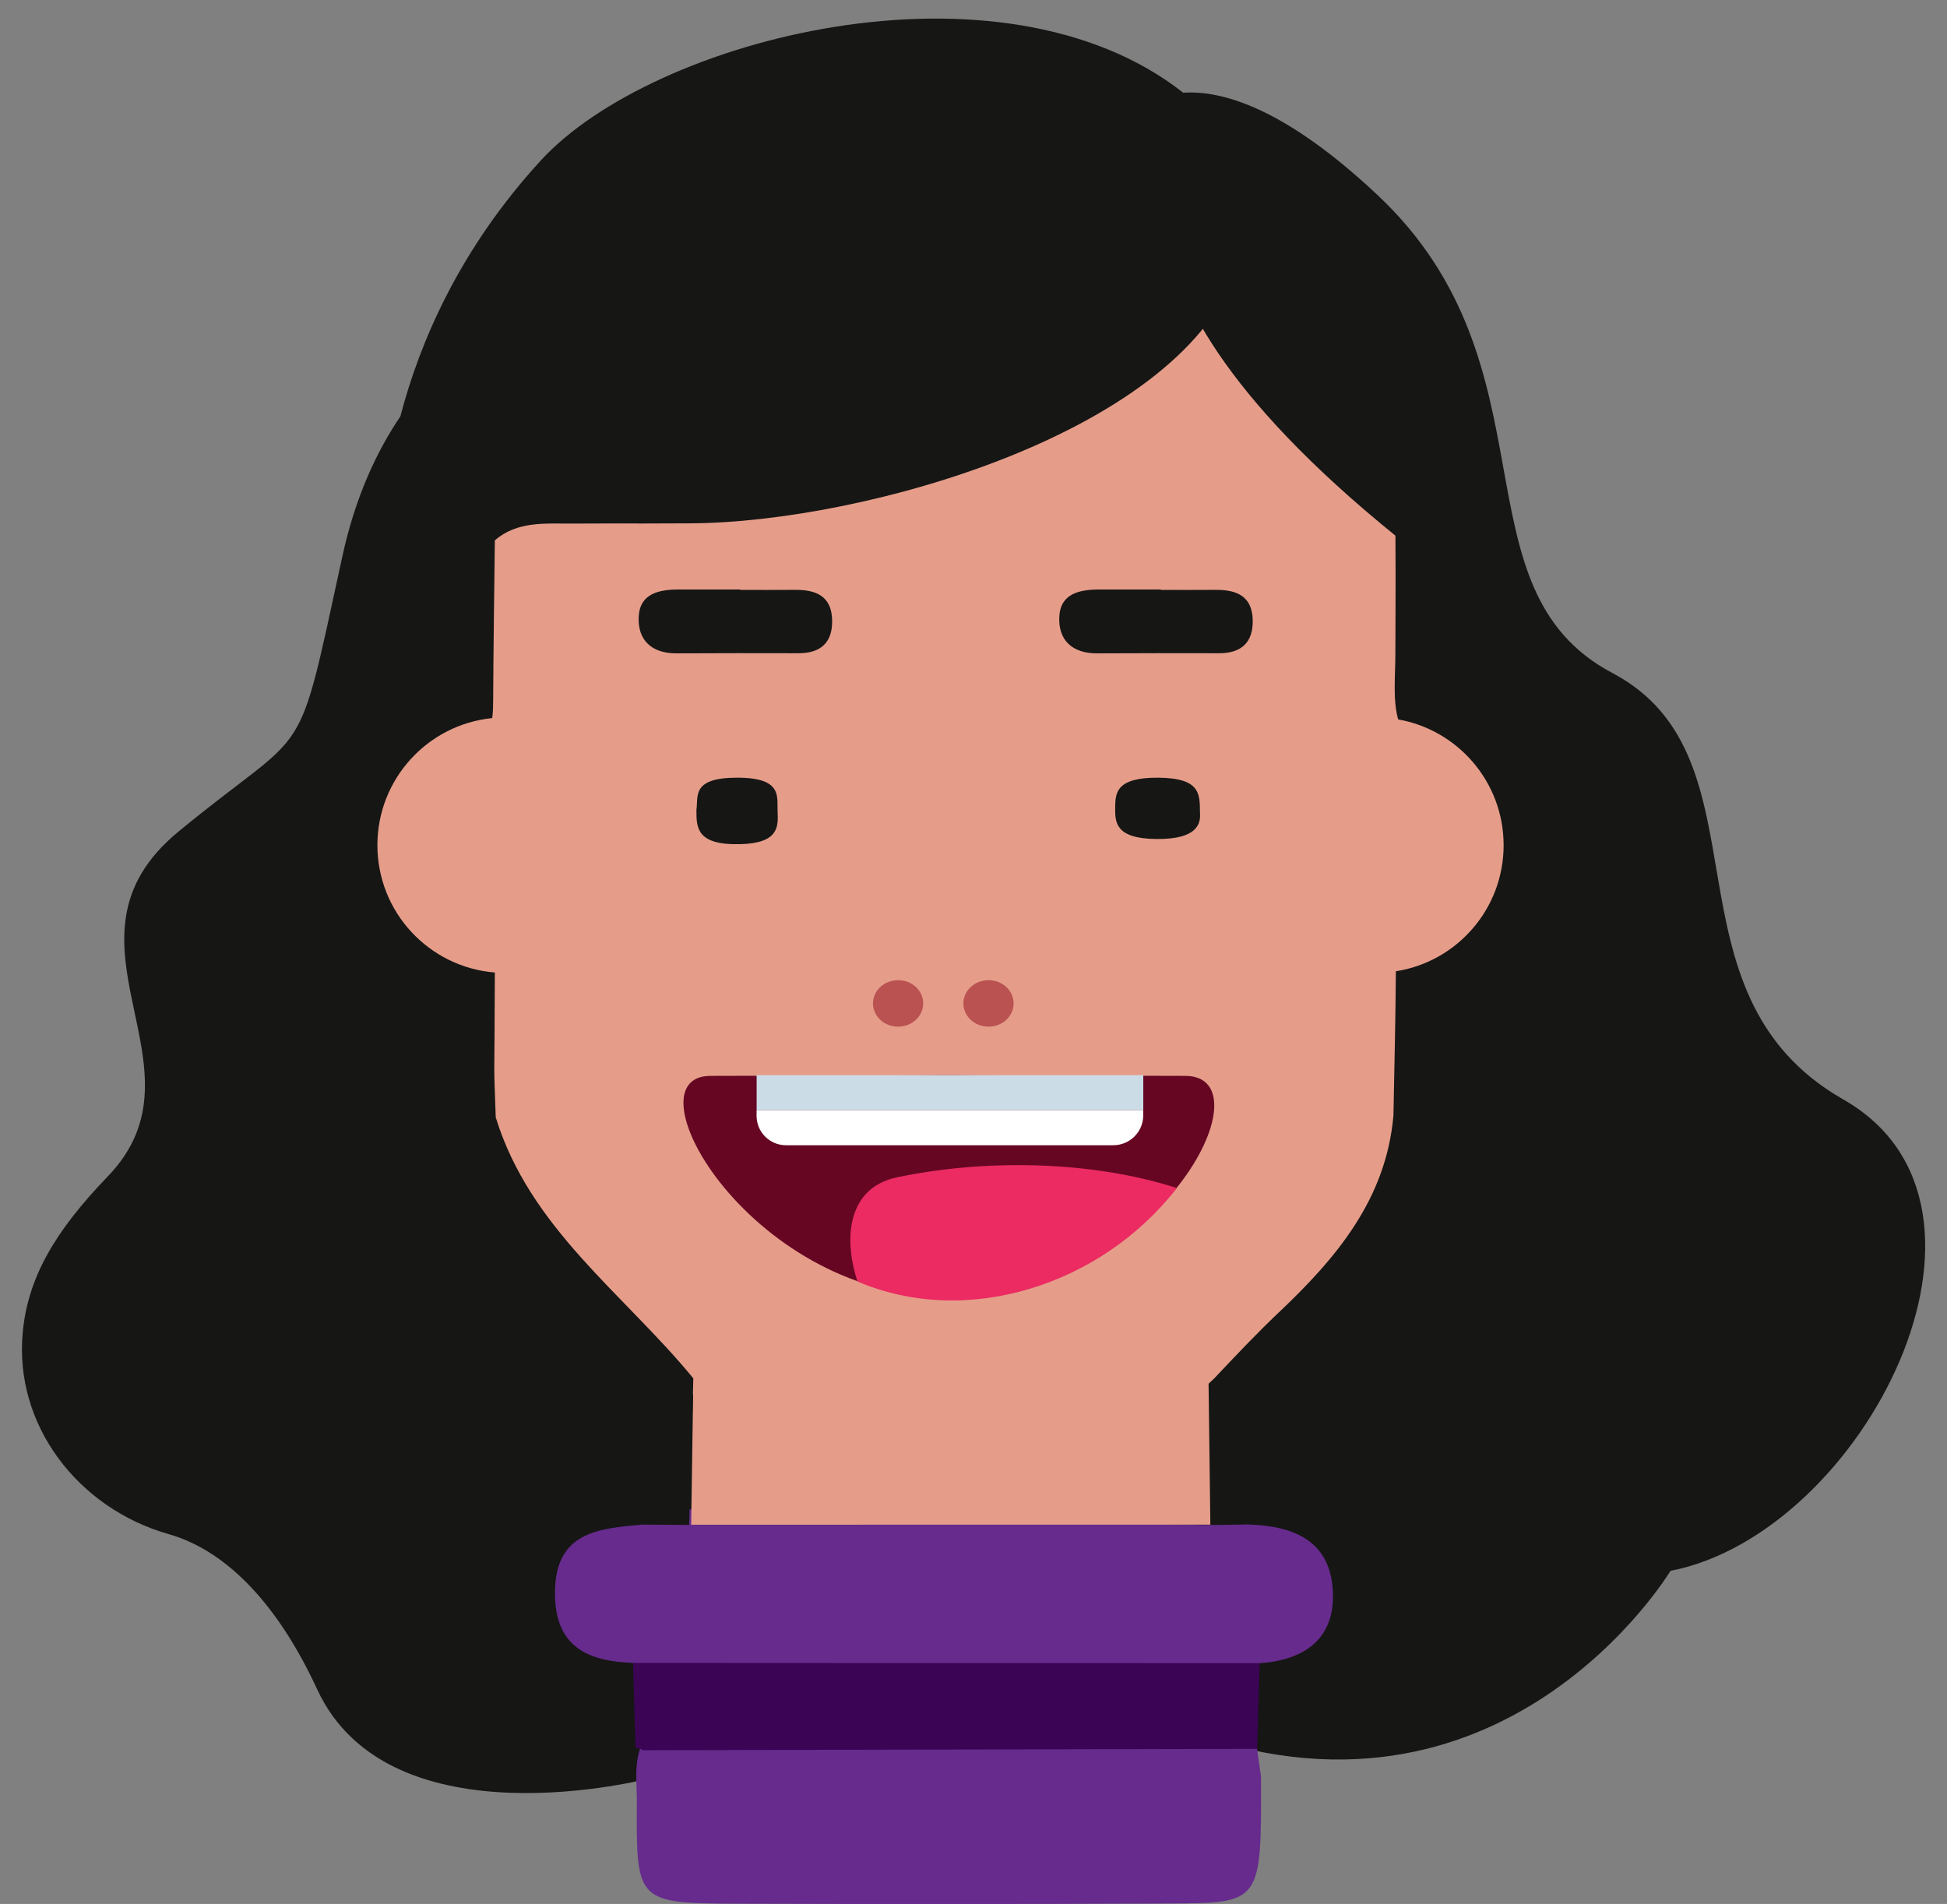 <?xml version="1.0" encoding="utf-8"?>
                <!-- Generator: Adobe Illustrator 23.0.1, SVG Export Plug-In . SVG Version: 6.00 Build 0)  -->
                <svg
                  version="1.1"
                  id="Capa_1"
                  xmlns="http://www.w3.org/2000/svg"
                  xmlns:xlink="http://www.w3.org/1999/xlink"
                  x="0"
                  y="0"
                  viewBox="0 0 380.94 372.55"
                  xml:space="preserve"
                >
                  <rect x="0" y="0" width="380.94" height="372.55" fill="#808080" stroke="none"/>
                  <style>
                    .st3,
                    .st6,
                    .st7,
                    .st8 {
                      display: inline;
                      clip-path: url(#SVGID_2_);
                      fill: #f4b797;
                    }
                    .st6,
                    .st7,
                    .st8 {
                      fill: #161615;
                    }
                    .st7,
                    .st8 {
                      fill: #331a06;
                    }
                    .st8 {
                      fill: #e85f59;
                    }
                    .st13,
                    .st14,
                    .st17 {
                      clip-path: url(#SVGID_4_);
                      fill: #161615;
                    }
                    .st14,
                    .st17 {
                      fill: #662b8d;
                    }
                    .st17 {
                      fill: #ba5252;
                    }
                    .st18 {
                      clip-path: url(#SVGID_6_);
                      fill: #161615;
                    }
                    .st20,
                    .st21,
                    .st22,
                    .st23 {
                      clip-path: url(#SVGID_8_);
                      fill: #660623;
                    }
                    .st21,
                    .st22,
                    .st23 {
                      fill: #fff;
                    }
                    .st22,
                    .st23 {
                      fill: #cbdce6;
                    }
                    .st23 {
                      fill: #eb2b61;
                    }
                  </style>
                  <defs>
                    <path id="SVGID_3_" d="M-516.17-345.62h1080v1080h-1080z" />
                  </defs>
                  <clipPath id="SVGID_4_">
                    <use xlink:href="#SVGID_3_" overflow="visible" />
                  </clipPath>
                  <path
                    class="st13"
                    d="M360.66 215.14c-36.68-20.91-13.72-66.84-45.17-83.44-31.44-16.6-10.29-59.95-45.92-93.49-17.96-16.9-30.27-20.58-38.07-20.07-35.87-28.19-103.77-10.63-125.67 13.24C89.85 48.8 82.09 67.07 78.34 81.46c-4.71 6.97-8.85 15.9-11.34 27.34-9.24 42.35-5.88 32.34-32.06 53.9-26.18 21.56 6.93 45.94-13.86 67.5-10.62 11.01-15.61 20.02-16.62 30.39-1.78 18.27 10.86 34.57 28.52 39.59 12.06 3.43 21.9 14.83 29.07 30.36 14.23 30.8 65.11 17.42 65.11 17.42s11.07 5 40.51-15.79c2.54-1.79 4.53-5.56 6.04-10.95l26.37 10.82c71.66 25.97 30.46 6.07 30.46 6.07 63.3 24.26 96.3-30.74 96.3-30.74 37.72-7.32 70.51-71.33 33.82-92.23m-183.77 85.68c3.69-46.42-5.23-133.08-13.26-196.92 15.38-3.11 32.73-10.03 47.25-19.33l-33.99 216.25z"
                  />
                  <path
                    class="st14"
                    d="M245.95 342.21c.26 1.79.51 3.57.77 5.35.1 24.82.1 24.82-17.88 24.9-28.07.13-56.13.13-84.2.04-20.1-.07-20.16-.19-20.04-19.88.02-3.58-.56-7.22.73-10.73 4.25-3.91 9.61-3.61 14.76-3.63 30.41-.14 60.82-.15 91.23 0 5.17.02 10.53-.2 14.63 3.95M123.85 325.38c-8.93-.31-15.31-3.19-15.27-13.74.04-11.91 8.49-12.53 17.01-13.32 3.06-3.05 7.04-2.84 10.9-3.06 32.99-.41 65.34 2.43 98.34 3.13 3 0 5 0 9.29-.1 8.81.26 16.18 3.04 16.66 13.1.44 9.3-5.55 13.44-14.33 14.06-4.33 3.61-9.58 3.6-14.75 3.61-31.07.1-62.13.13-93.2-.02-5.11-.03-10.48.38-14.65-3.66"
                  />
                  <path
                    d="M123.85 325.38l122.6.06c-.16 5.59-.33 11.17-.49 16.76l-120.13.27c-.46-.28-.96-.45-1.49-.48-.17-5.54-.33-11.07-.49-16.61"
                    clip-path="url(#SVGID_4_)"
                    fill="#3b0455"
                  />
                  <path
                    d="M294.19 165.38c0-12.32-8.91-22.54-20.63-24.61-1.07-3.79-.56-8.31-.55-12.81.03-10.39.12-20.79-.1-31.18-.4-19.07-7.39-35.74-18.89-50.72-1.95-2.55-3.57-5.76-7.46-2.59-2.86 2.06-3.28 5.35-4.24 8.38-10.33 32.43-72.91 50.4-107.26 50.55-20.45.09-2.89-.03-23.34.05-5.17.02-10.52-.49-14.9 3.27-.12 10.41-.28 20.83-.33 31.24-.01 1.29-.03 2.47-.19 3.55-12.62 1.27-22.46 11.92-22.46 24.87 0 13.13 10.12 23.88 22.98 24.91-.07 24.62-.28 15.09.17 28.28 1.49 13.81 8.63 24.58 18.29 34.02 6.57 6.43 13.03 12.98 19.42 19.58.31.25.61.48.91.73-.13 8.48-.25 16.96-.38 25.44 33.86 0 67.72-.01 101.58-.01-.12-9.19-.23-18.38-.35-27.57.37-.36.74-.69 1.11-1.05 4.14-4.38 8.27-8.77 12.64-12.91 11.26-10.65 20.99-22.16 22.42-38.52.17-9.19.41-18.38.47-27.58 0-.23 0-.44.01-.65 11.94-1.86 21.08-12.19 21.08-24.67"
                    clip-path="url(#SVGID_4_)"
                    fill="#e59d89"
                  />
                  <path
                    class="st13"
                    d="M230.2 31.57s-22.41 32.4 74.01 95.84c0 0-12.26-18.24-19.38-40.02-18-55.01-54.63-55.82-54.63-55.82M134.83 298.38c-3.21-.01-6.03-.05-9.24-.06-10.66-12.29-22.86-23.29-26.86-40.35-3.08-13.19-1.18-26.27-1.75-39.39 6.65 21.76 25.11 34.59 38.67 51.12-.82 28.68.18-.32-.82 28.68"
                  />
                  <path
                    class="st17"
                    d="M180.63 196.34c0 2.52-2.2 4.55-4.92 4.55-2.71 0-4.91-2.04-4.91-4.55s2.2-4.55 4.91-4.55c2.72-.01 4.92 2.03 4.92 4.55M198.32 196.34c0 2.52-2.2 4.55-4.92 4.55-2.71 0-4.91-2.04-4.91-4.55s2.2-4.55 4.91-4.55c2.72-.01 4.92 2.03 4.92 4.55"
                  />
                  <g>
                    <defs>
                      <path
                        id="SVGID_5_"
                        d="M-516.17-345.62h1080v1080h-1080z"
                      />
                    </defs>
                    <clipPath id="SVGID_6_">
                      <use xlink:href="#SVGID_5_" overflow="visible" />
                    </clipPath>
                    <path
                      class="st18"
                      d="M234.78 159c.18 2.14-.45 5.24-8.49 5.17-8.04-.07-8.13-3.23-8.1-6.1.03-2.87.11-5.96 8.44-5.9 8.33.07 8.11 3.25 8.15 6.83M136.26 158.47c.4-2.56-1.07-6.3 7.93-6.3 8.95-.01 7.82 3.67 7.95 6.62.12 2.85.35 6.19-7.3 6.39-8.58.22-8.59-3.25-8.58-6.71M227.12 115.43c3.58 0 7.16.02 10.73-.01 4.05-.04 7.13 1.19 7.25 5.87.11 4.4-2.2 6.54-6.59 6.53-7.95-.01-15.9-.03-23.85.02-4.92.03-7.66-2.63-7.4-7.24.26-4.54 4.09-5.26 7.93-5.25 3.98.01 7.95 0 11.93 0v.08zM144.83 115.43c3.58 0 7.16.02 10.73-.01 4.05-.04 7.13 1.19 7.25 5.87.12 4.4-2.2 6.54-6.59 6.53-7.95-.01-15.9-.03-23.85.02-4.92.03-7.66-2.63-7.4-7.24.26-4.54 4.09-5.26 7.93-5.25 3.98.01 7.95 0 11.93 0v.08z"
                    />
                  </g>
                  <g>
                    <defs>
                      <path
                        id="SVGID_7_"
                        d="M-516.17-345.62h1080v1080h-1080z"
                      />
                    </defs>
                    <clipPath id="SVGID_8_">
                      <use xlink:href="#SVGID_7_" overflow="visible" />
                    </clipPath>
                    <path
                      d="M224.12 227.04c-5.66 11.96-15.17 17.69-29.36 18.91-11.28.98-24.06-1.69-34.45-5.42-11.28-4.04-14.29-16.37-23.44-22.94.83-.02 1.7-.07 2.61-.14 12.32-.88 23.86-5.68 36.42-5.98.1 0 .15-.08.14-.16 9.69.87 19.59 3.2 28.94 3.64 8.29.38 19.09.83 28.51-.81-4.44 3.08-7.2 8.32-9.37 12.9"
                      clip-path="url(#SVGID_8_)"
                      fill="#9e4c0b"
                    />
                    <path
                      class="st20"
                      d="M224.12 227.04c-5.66 11.96-15.17 17.69-29.36 18.91-11.28.98-24.06-1.69-34.45-5.42-11.28-4.04-14.29-16.37-23.44-22.94.83-.02 1.7-.07 2.61-.14 12.32-.88 23.86-5.68 36.42-5.98.1 0 .15-.08.14-.16 9.69.87 19.59 3.2 28.94 3.64 8.29.38 19.09.83 28.51-.81-4.44 3.08-7.2 8.32-9.37 12.9"
                    />
                    <path
                      class="st21"
                      d="M221.07 221.72c1.8-2.12 3.44-4.36 4.92-6.7-7.33.54-14.87.21-21.03-.07-9.35-.44-19.25-2.76-28.94-3.64.01.08-.03.16-.14.16-9.53.23-18.47 3.04-27.62 4.77 2.46 4.84 5.17 8.58 12.53 10.09 7.03 1.43 13.98 3.03 21.21 3.42 8.79.48 17.29-.2 25.62-1.82 4.91-1.37 9.63-3.24 13.45-6.21"
                    />
                    <path
                      class="st22"
                      d="M213.94 220.89c-1.03 2.65-2.73 4.81-4.85 6.62 4.38-1.34 8.55-3.12 11.98-5.79 1.8-2.12 3.44-4.36 4.92-6.7-7.33.53-14.87.21-21.03-.07-9.35-.43-19.25-2.76-28.94-3.64.01.08-.03.16-.14.16-9.53.23-18.47 3.04-27.62 4.77.21.44.44.85.67 1.26 9.75-.77 19.23-3 29.14-2.53 11.62.55 23.05 2.33 34.53 3.92 1.07.15 1.7 1.07 1.34 2"
                    />
                    <path
                      class="st23"
                      d="M190.82 236.65c-11.02-1.18-19.87.54-28.64 4.52 10.05 3.38 21.97 5.7 32.58 4.78 5.11-.44 9.59-1.49 13.53-3.18-5.25-3.09-10.96-5.42-17.47-6.12"
                    />
                    <path
                      class="st20"
                      d="M231.9 210.52c16.7.03-4.94 42.5-45.22 43.29-39.47.78-64.39-43.25-47.69-43.29 92.91-.18 0-.18 92.91 0"
                    />
                    <path
                      class="st23"
                      d="M230.26 232.47c-14.8 19.05-41.11 27.43-62.49 18.28-2.93-8.99-1.62-18.4 7.69-20.37 16.89-3.56 37.79-3.39 54.8 2.09"
                    />
                    <path class="st22" d="M148.04 210.38h75.65v6.86h-75.65z" />
                    <path
                      class="st21"
                      d="M217.82 224.09h-64.04c-3.18 0-5.75-2.57-5.75-5.75v-1.1h75.65v1c0 3.23-2.62 5.85-5.86 5.85"
                    />
                  </g>
                </svg>
